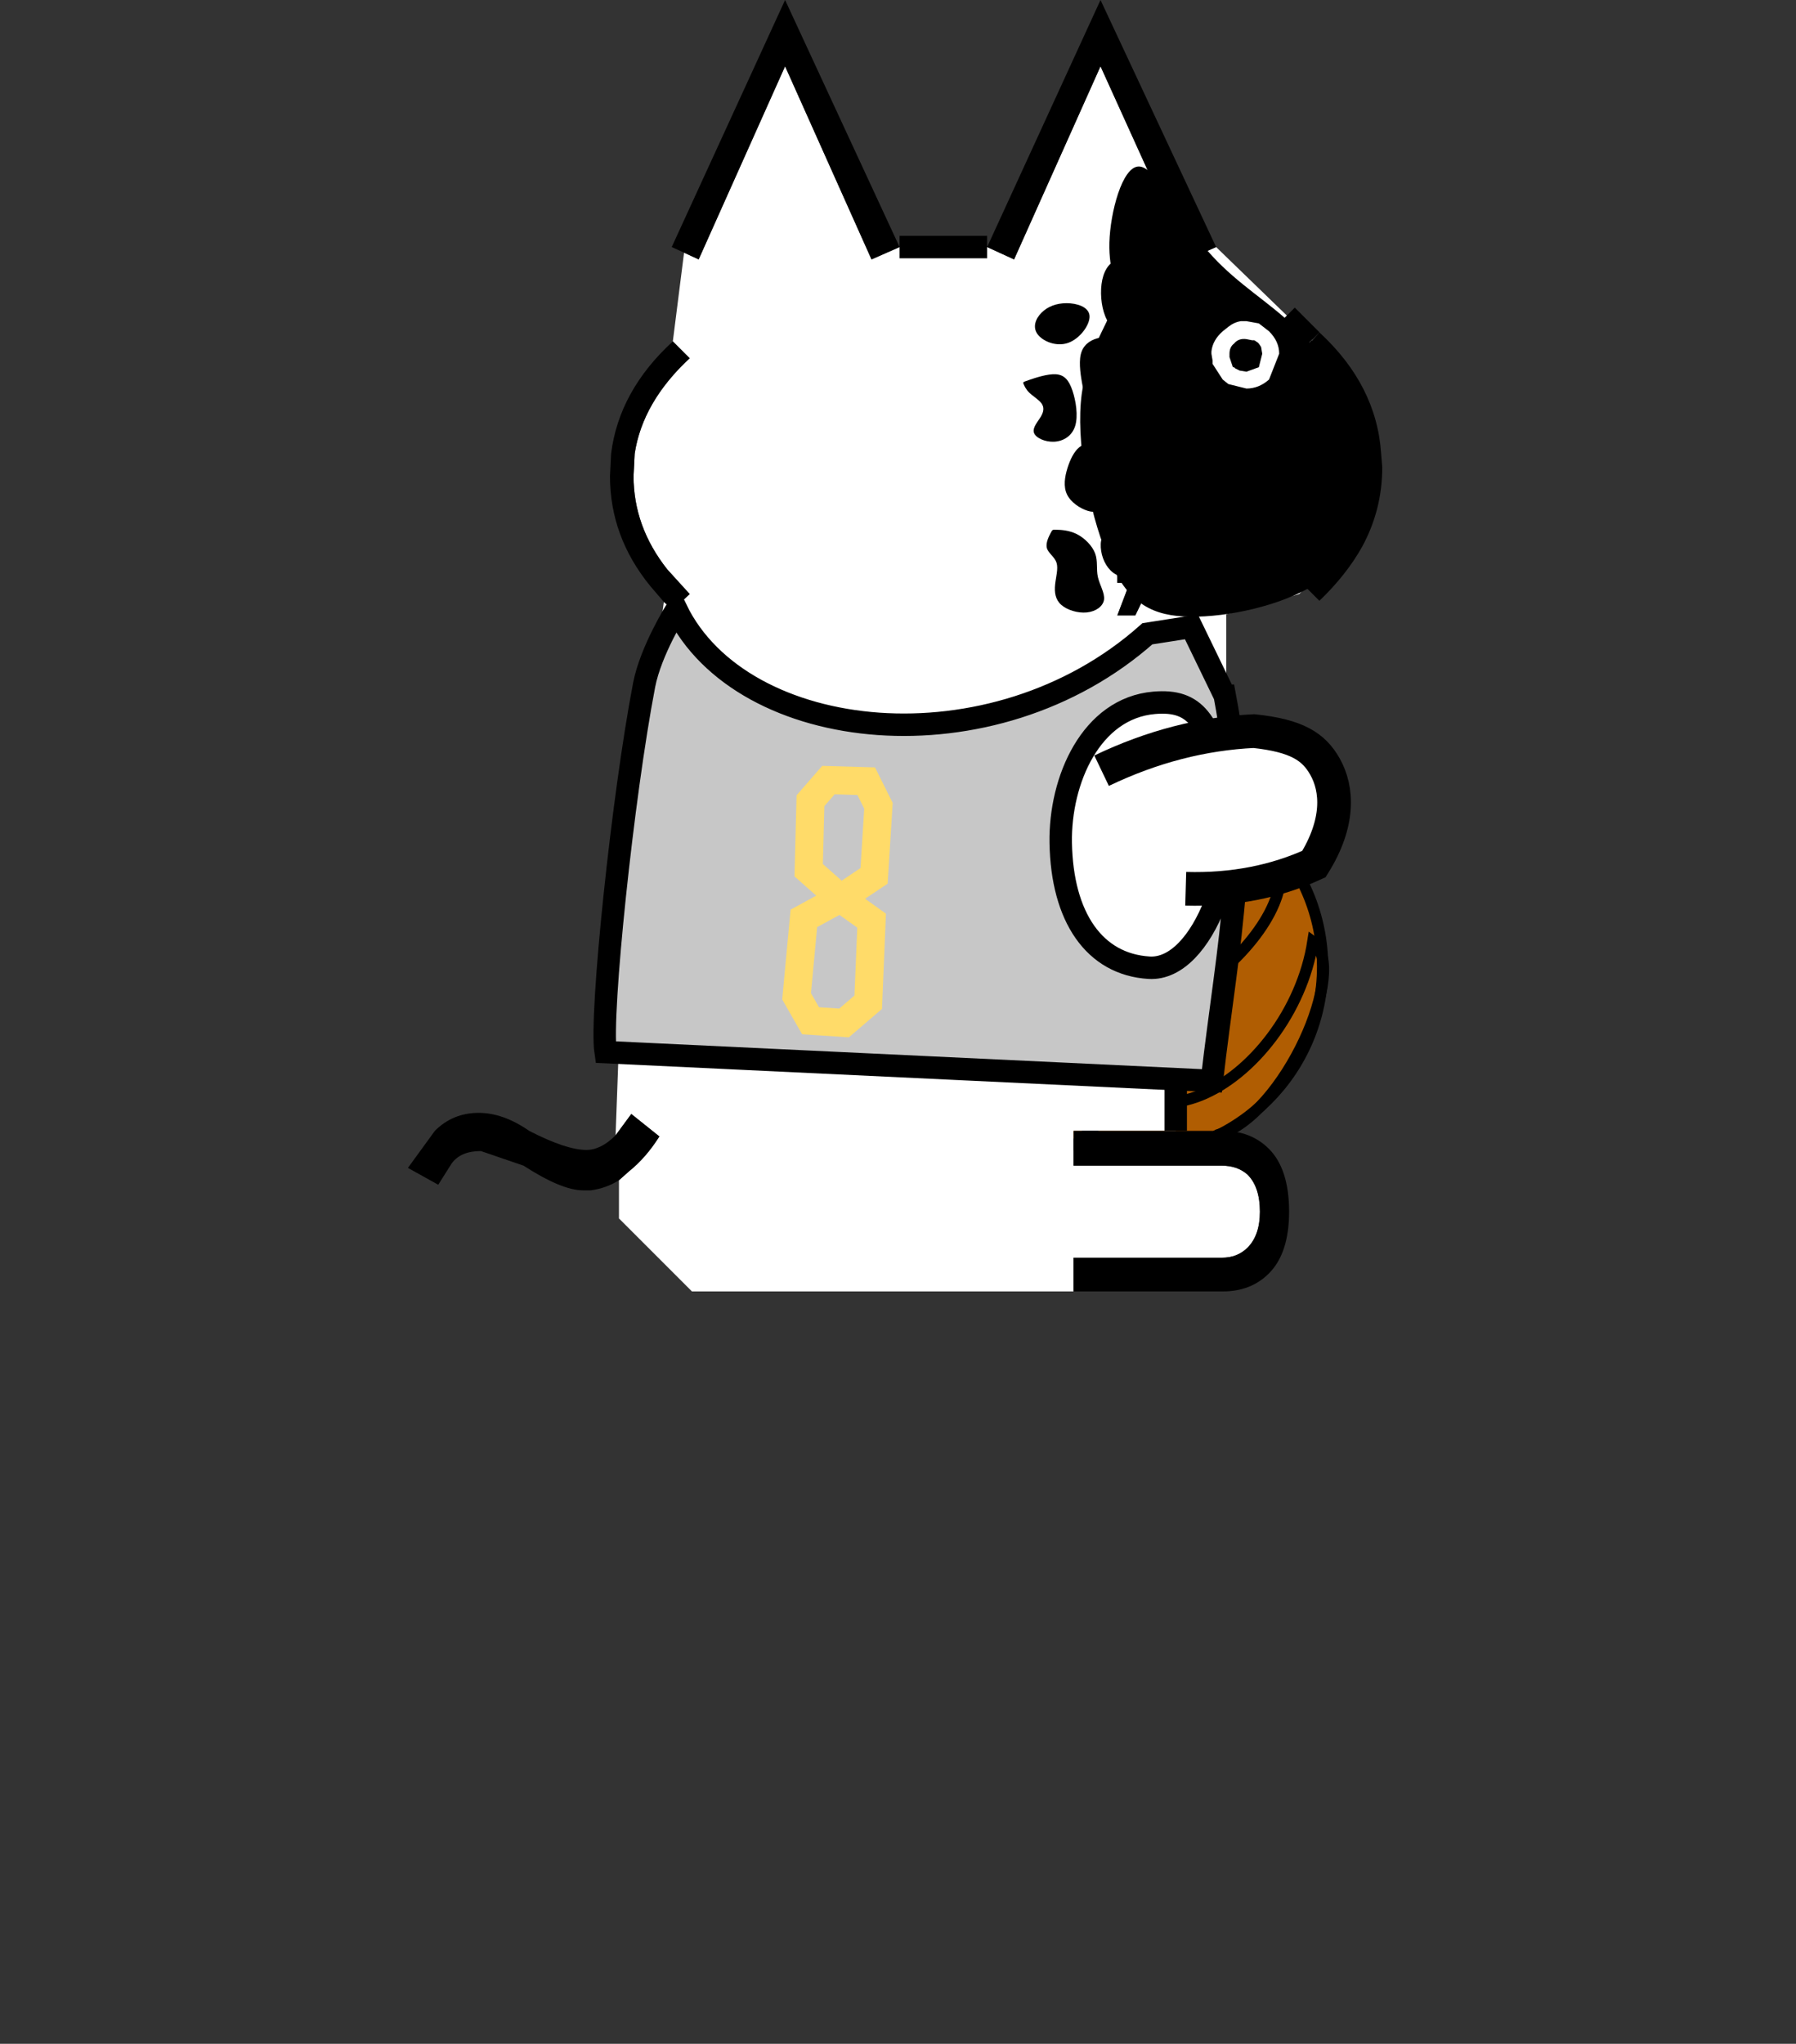 <?xml version="1.0" encoding="UTF-8" standalone="no"?>
<svg
   height="182"
   width="160"
   version="1.1"
   id="svg9"
   sodipodi:docname="back-sitting-alt.svg"
   inkscape:version="1.4.2 (ebf0e940d0, 2025-05-08)"
   xmlns:inkscape="http://www.inkscape.org/namespaces/inkscape"
   xmlns:sodipodi="http://sodipodi.sourceforge.net/DTD/sodipodi-0.dtd"
   xmlns:xlink="http://www.w3.org/1999/xlink"
   xmlns="http://www.w3.org/2000/svg"
   xmlns:svg="http://www.w3.org/2000/svg">
  <rect width="100%" height="100%" fill="#333333" stroke="none"/>
  <sodipodi:namedview
     id="namedview9"
     pagecolor="#ffffff"
     bordercolor="#000000"
     borderopacity="0.25"
     inkscape:showpageshadow="2"
     inkscape:pageopacity="0.0"
     inkscape:pagecheckerboard="0"
     inkscape:deskcolor="#d1d1d1"
     inkscape:zoom="24.80313"
     inkscape:cx="112.02215"
     inkscape:cy="42.293049"
     inkscape:window-width="1920"
     inkscape:window-height="1059"
     inkscape:window-x="0"
     inkscape:window-y="21"
     inkscape:window-maximized="1"
     inkscape:current-layer="svg9" />
  <defs
     id="defs1">
    <inkscape:path-effect
       effect="bspline"
       id="path-effect17"
       is_visible="true"
       lpeversion="1.3"
       weight="33.333"
       steps="2"
       helper_size="0"
       apply_no_weight="true"
       apply_with_weight="true"
       only_selected="false"
       uniform="false" />
    <inkscape:path-effect
       effect="bspline"
       id="path-effect16"
       is_visible="true"
       lpeversion="1.3"
       weight="33.333"
       steps="2"
       helper_size="0"
       apply_no_weight="true"
       apply_with_weight="true"
       only_selected="false"
       uniform="false" />
    <inkscape:path-effect
       effect="bspline"
       id="path-effect15"
       is_visible="true"
       lpeversion="1.3"
       weight="33.333"
       steps="2"
       helper_size="0"
       apply_no_weight="true"
       apply_with_weight="true"
       only_selected="false"
       uniform="false" />
    <inkscape:path-effect
       effect="bspline"
       id="path-effect14"
       is_visible="true"
       lpeversion="1.3"
       weight="33.333"
       steps="2"
       helper_size="0"
       apply_no_weight="true"
       apply_with_weight="true"
       only_selected="false"
       uniform="false" />
    <inkscape:path-effect
       effect="bspline"
       id="path-effect13"
       is_visible="true"
       lpeversion="1.3"
       weight="33.333"
       steps="2"
       helper_size="0"
       apply_no_weight="true"
       apply_with_weight="true"
       only_selected="false"
       uniform="false" />
    <inkscape:path-effect
       effect="bspline"
       id="path-effect12"
       is_visible="true"
       lpeversion="1.3"
       weight="33.333"
       steps="2"
       helper_size="0"
       apply_no_weight="true"
       apply_with_weight="true"
       only_selected="false"
       uniform="false" />
    <inkscape:path-effect
       effect="bspline"
       id="path-effect11"
       is_visible="true"
       lpeversion="1.3"
       weight="33.333"
       steps="2"
       helper_size="0"
       apply_no_weight="true"
       apply_with_weight="true"
       only_selected="false"
       uniform="false" />
    <inkscape:path-effect
       effect="bspline"
       id="path-effect10"
       is_visible="true"
       lpeversion="1.3"
       weight="33.333"
       steps="2"
       helper_size="0"
       apply_no_weight="true"
       apply_with_weight="true"
       only_selected="false"
       uniform="false" />
    <path
       d="M1.35 0h.2l.55.1.45.35q.45.45.45 1L2.55 2.6q-.45.4-1 .4l-.8-.2-.25-.2-.45-.7v-.15L0 1.45v-.1q.05-.5.5-.9l.25-.2Q1 .05 1.3 0h.05m.45.85L1.55.8Q1.2.75 1 1q-.2.15-.2.45v.15l.15.45H1l.05.05.2.1.3.05.55-.2.15-.6-.05-.3L2.1 1 2.05.95 1.9.85h-.1"
       fill-rule="evenodd"
       id="a" />
  </defs>
  <circle
     cx="1505.03"
     cy="474.652"
     r="16.705"
     style="fill:#b05d02;stroke:#000;stroke-width:1px"
     transform="matrix(-1.002 0 0 1.002 1609.127 -389.513)"
     id="circle1" />
  <path
     d="M1536.52 481.049c-1.65 4.247 8.5 13.966 19.94 10.966"
     style="fill:none;stroke:#000;stroke-width:.7px"
     transform="matrix(-1.435 0 0 1.435 2318.74 -613.879)"
     id="path1" />
  <path
     d="M1549.1 476.555c5.86 10.098 1.61 28.004-8.86 21.659-4.16-1.215-8.17-10.38-5.9-11.999 1.35 8.703 12.47 15.682 14.48 3.246.88-5.397-13.81-9.565-6.69-12.952 2.38-.923 4.69-.74 6.97.046Z"
     style="fill:none;stroke:#000;stroke-width:.7px"
     transform="matrix(-1.435 0 0 1.435 2318.74 -613.879)"
     id="path2" />
  <path
     d="M1552.73 496.807c.33-5.022.57-5.887 3.73-11.166"
     style="fill:none;stroke:#000;stroke-width:.7px"
     transform="matrix(-1.435 0 0 1.435 2318.74 -613.879)"
     id="path3" />
  <path
     d="M.35-60h3.9l1.2.55 3.85-8.6 3.9 8.6 1.25-.55 3.15 3.05 1.1 1.1-1.1-1.1 1.15 1.1h-.05l-.35.4.1.1c1.4 1.367 2.167 2.883 2.3 4.55l.05.6c0 1.1-.267 2.133-.8 3.1l-.25.45-1.4 1.7.1.1-.3.3-3.25.9v4.7l-1.3 7.05.6 1.5-.05 2.75-1.5 1.25v5.75H8.1v1.55h6.6c.467 0 .85.133 1.15.4.367.367.55.917.55 1.65 0 .7-.183 1.233-.55 1.6-.3.3-.683.45-1.15.45H8.1v1.5h-17l-3.25-3.25v-1.7l.45-.4c.5-.4.95-.917 1.35-1.55l-1.25-1-.7.95.4-10.95 1.75-12.8.4.35.75-.7-1-1.1c-1-1.267-1.5-2.65-1.5-4.15l.05-1c.233-1.533 1.05-2.95 2.45-4.25l-.75-.75.5-3.95.65.3 3.85-8.6 3.85 8.6L.35-60m10.5 16.4.75-1.55v-1.35h-1.55v1.45h.55l-.55 1.45h.8m3.65-2.9H13v1.45h.55L13-43.6h.75l.75-1.55v-1.35"
     style="fill:#fff"
     transform="matrix(2 0 0 2 79.441 142)"
     id="path4" />
  <path
     d="m80.141 22-2.5 1.1-7.7-17.2-7.7 17.2-1.3-.6-1.1-.5 10.1-22 10.2 22m-20.2 8.4 1.5 1.5c-2.8 2.6-4.434 5.434-4.9 8.5l-.1 2c0 3 1 5.766 3 8.3l2 2.2-1.5 1.4-.8-.7-1.2-1.4c-2.4-2.934-3.6-6.2-3.6-9.8l.1-2c.466-3.734 2.3-7.066 5.5-10m-5.1 70.7 1.4-1.9 2.5 2c-.8 1.266-1.7 2.3-2.7 3.1l-.9.8c-.734.466-1.566.766-2.5.9h-.7c-1.266 0-3.034-.734-5.3-2.2l-3.8-1.3c-1.2 0-2.066.366-2.6 1.1l-1.2 1.9-2.7-1.5 2.4-3.3c1.066-1.066 2.366-1.6 3.9-1.6 1.466 0 2.966.534 4.5 1.6 2.2 1.134 3.9 1.7 5.1 1.7.866 0 1.734-.434 2.6-1.3m40.8 13.9v-3h13.2c.934 0 1.7-.3 2.3-.9.734-.734 1.1-1.8 1.1-3.2 0-1.466-.366-2.566-1.1-3.3-.6-.534-1.366-.8-2.3-.8h-13.2v-3.1h13.3c1.666 0 3.034.534 4.1 1.6 1.2 1.2 1.8 3.066 1.8 5.6 0 2.466-.6 4.3-1.8 5.5-1.066 1.066-2.434 1.6-4.1 1.6h-13.3m20.7-62.7-.2-.2 2.8-3.4.5-.9c1.066-1.934 1.6-4 1.6-6.2l-.1-1.2c-.266-3.334-1.8-6.366-4.6-9.1l-.2-.2.7-.8h.1l.6-.7c3.4 3.134 5.234 6.734 5.5 10.8l.1 1.2c0 2.534-.6 4.9-1.8 7.1-.934 1.666-2.2 3.266-3.8 4.8l-1.2-1.2m-8-30.3-2.5 1.1-7.8-17.2-7.7 17.2-2.4-1.1 10.1-22 10.3 22m.1 27v2.7l-1.5 3.1h-1.5l1.1-2.9h-1.1V49h3m-7.3 5.8h-1.6l1.1-2.9h-1.1V49h3.1v2.7l-1.5 3.1"
     id="path5" />
  <path
     d="M4.25-60H.35m12.3 39.35v-5.75m6.05-29.45-1.1-1.1"
     style="fill:none;fill-rule:nonzero;stroke:#000;stroke-width:1px;stroke-miterlimit:4"
     transform="matrix(2 0 0 2 79.441 142)"
     id="path6" />
  <path
     d="m55.216 60.31 3.34-5.937 3.879.852c12.993 13.066 35.453 12.034 42.006.421 0 0 2.064 3.77 2.467 6.864 1.294 9.944 2.145 29.513 1.435 32.838l-54.066-.733c-.689-12.748-2.284-21.557.939-34.305Zm6.244 1.015c-3.701-.547-4.983 1.333-6.772 6.812-2.055 6.295.897 16.76 5.783 16.76 4.887 0 8.016-4.018 8.535-10.619.439-5.59-1.982-12.132-7.546-12.953Z"
     style="fill:#c7c7c7;stroke:#000;stroke-width:2px;stroke-linecap:butt"
     transform="scale(-1 1) rotate(-3.493 0 2755.786)"
     id="path7" />
  <path
     d="m91.702 66.897 3.366.097 1.092 2.193-.391 6.237-2.99 2.007 2.771 1.984-.303 7.266-2.152 1.843-2.984-.196-1.244-2.176.648-6.94 3.264-1.781-2.836-2.509.16-6.187 1.599-1.838Z"
     style="fill:none;stroke:#ffdb69;stroke-width:2.5px;stroke-linecap:butt"
     transform="translate(-17.901 2.569)"
     id="path8" />
  <path
     d="M70.252 68.803c4.524-2.168 9.048-3.314 13.572-3.526 3.84.403 5.331 1.406 6.318 3.14 1.162 2.041 1.304 5.054-.974 8.7-3.395 1.558-7.188 2.319-11.421 2.2"
     style="fill:#fff;stroke:#000;stroke-width:3px;stroke-linecap:butt"
     transform="translate(27.885 -.172)"
     id="path9" />
  <g
     id="g17">
    <path
       style="fill:#000000;fill-opacity:1"
       d="m 99.135,27.292 c -0.532,1.825 -2.509,4.257 -2.851,8.591 -0.342,4.333 0.95,10.567 2.641,14.232 1.69,3.665 3.779,4.761 7.129,4.801 3.35,0.041 7.961,-0.974 10.888,-2.747 2.927,-1.773 4.171,-4.304 4.508,-7.272 0.337,-2.967 -0.231,-6.371 -1.504,-9.289 -1.273,-2.918 -3.249,-5.351 -5.568,-7.365 -2.319,-2.015 -4.98,-3.611 -7.26,-6.462 -2.281,-2.851 -4.181,-6.956 -5.664,-6.956 -1.482,4.2e-5 -2.547,4.105 -2.623,6.766 -0.076,2.661 0.836,3.877 0.304,5.702 z"
       id="path10"
       inkscape:path-effect="#path-effect10"
       inkscape:original-d="m 100.57895,26.684211 c -1.976611,2.432748 -3.953219,4.865497 -5.929827,7.298245 1.292423,6.234043 2.584795,12.467836 3.877193,18.701755 2.088374,1.095838 4.176634,2.191613 6.265014,3.287452 4.61143,-1.014807 9.22258,-2.029553 13.83402,-3.044361 1.24327,-2.531485 2.48648,-5.062817 3.72975,-7.594302 -0.56867,-3.403466 -1.13732,-6.806795 -1.70598,-10.210193 -1.97664,-2.432797 -3.95321,-4.865497 -5.92982,-7.298246 -2.66087,-1.596523 -5.32164,-3.192982 -7.98246,-4.789473 -1.90062,-4.105346 -3.80117,-8.210527 -5.70175,-12.31579 -1.064351,4.105346 -2.128657,8.210527 -3.192985,12.31579 0.912299,1.216398 1.824562,2.432748 2.736845,3.649123 z"
       sodipodi:nodetypes="cccccccccccc" />
    <path
       style="fill:#000000;fill-opacity:1"
       d="m 95.016,26.999 c -0.917,-0.002 -1.695,0.31 -2.227,0.842 -0.532,0.532 -0.819,1.284 -0.358,1.917 0.461,0.633 1.669,1.148 2.729,0.774 1.06,-0.374 1.972,-1.635 1.901,-2.425 -0.072,-0.789 -1.128,-1.107 -2.045,-1.109 z"
       id="path11"
       inkscape:path-effect="#path-effect11"
       inkscape:original-d="m 94.877193,26.684211 c -0.777889,0.312525 -1.555763,0.625045 -2.333667,0.937576 -0.286444,0.751817 -0.572877,1.503605 -0.859315,2.255406 1.207967,0.514519 2.41586,1.029007 3.623827,1.543526 0.912299,-1.261724 1.824543,-2.523372 2.736842,-3.785097 -1.055917,-0.317143 -2.111792,-0.634274 -3.167687,-0.951411 z"
       sodipodi:nodetypes="cccccc" />
    <path
       style="fill:#000000;fill-opacity:1"
       d="m 90.54,33.92 c 0.551,-0.188 1.653,-0.564 2.406,-0.511 0.753,0.054 1.156,0.538 1.465,1.451 0.309,0.914 0.524,2.258 0.242,3.158 -0.282,0.9 -1.062,1.357 -1.868,1.398 -0.806,0.04 -1.64,-0.336 -1.801,-0.793 -0.161,-0.457 0.349,-0.994 0.618,-1.451 0.269,-0.457 0.296,-0.833 0.054,-1.169 -0.242,-0.336 -0.753,-0.632 -1.075,-0.941 -0.323,-0.309 -0.457,-0.632 -0.524,-0.793 -0.067,-0.161 -0.067,-0.161 0.484,-0.349 z"
       id="path12"
       inkscape:path-effect="#path-effect12"
       inkscape:original-d="m 89.988642,34.108598 c 1.102012,-0.376296 2.204023,-0.752593 3.306034,-1.12889 0.403183,0.48382 0.80635,0.96762 1.209525,1.45143 0.215031,1.343943 0.430053,2.687833 0.64508,4.031749 -0.779487,0.456941 -1.558943,0.913863 -2.338415,1.370795 -0.833244,-0.376304 -1.666456,-0.752593 -2.499684,-1.12889 0.510698,-0.537577 1.021376,-1.075133 1.532065,-1.612699 0.02688,-0.376305 0.05376,-0.752594 0.08064,-1.12889 -0.510699,-0.295668 -1.021377,-0.591323 -1.532065,-0.886985 -0.134394,-0.322546 -0.268783,-0.64508 -0.403175,-0.96762 z"
       transform="translate(1.129,-0.081)" />
    <path
       style="fill:#000000;fill-opacity:1"
       d="m 93.805,47.185 c 0.349,0.013 1.048,0.04 1.72,0.457 0.672,0.417 1.317,1.223 1.559,2.029 0.242,0.806 0.081,1.613 0.228,2.446 0.148,0.833 0.605,1.693 0.524,2.392 -0.081,0.699 -0.699,1.236 -1.465,1.33 -0.766,0.094 -1.68,-0.255 -2.177,-0.806 -0.497,-0.551 -0.578,-1.304 -0.511,-2.11 0.067,-0.806 0.282,-1.666 0.121,-2.285 -0.161,-0.618 -0.699,-0.994 -0.82,-1.532 -0.121,-0.538 0.175,-1.236 0.323,-1.586 0.148,-0.349 0.148,-0.349 0.497,-0.336 z"
       id="path13"
       inkscape:path-effect="#path-effect13"
       inkscape:original-d="m 93.455946,47.171466 c 0.698837,0.02688 1.397673,0.05376 2.09651,0.08064 0.645093,0.806366 1.29016,1.612699 1.93524,2.419049 -0.161274,0.806366 -0.32254,1.6127 -0.48381,2.41905 0.45694,0.860123 0.913863,1.720213 1.370794,2.580319 -0.618214,0.537577 -1.236403,1.075133 -1.854604,1.6127 -0.913882,-0.349425 -1.827727,-0.698837 -2.74159,-1.048255 -0.08064,-0.752608 -0.16127,-1.505186 -0.241905,-2.25778 0.215031,-0.860123 0.430054,-1.720213 0.64508,-2.580319 -0.537577,-0.376304 -1.075133,-0.752593 -1.612699,-1.12889 0.295667,-0.69885 0.591323,-1.397673 0.886984,-2.096509 z"
       transform="matrix(1.049,0,0,0.851,-4.277,7.018)" />
    <path
       style="fill:#000000;fill-opacity:1"
       d="m 96.869,45.478 c -0.672,-0.215 -1.478,-0.753 -1.814,-1.451 -0.336,-0.699 -0.202,-1.559 0.04,-2.338 0.242,-0.779 0.591,-1.478 1.048,-1.855 0.457,-0.376 1.021,-0.43 1.451,0.564 0.43,0.995 0.726,3.037 0.605,4.112 -0.121,1.075 -0.659,1.183 -1.33,0.968 z"
       id="path14"
       inkscape:path-effect="#path-effect14"
       inkscape:original-d="m 97.003886,45.800671 c -0.80635,-0.537567 -1.6127,-1.075133 -2.41905,-1.6127 0.134394,-0.860124 0.268783,-1.720213 0.403175,-2.580319 0.349425,-0.698851 0.698837,-1.397673 1.048255,-2.09651 0.564456,-0.05376 1.12889,-0.107513 1.693335,-0.16127 0.295667,2.042794 0.591323,4.085506 0.886984,6.128259 -0.537577,0.107515 -1.075133,0.215027 -1.612699,0.32254 z" />
    <path
       style="fill:#000000;fill-opacity:1"
       d="m 98.603,48.421 c -0.443,-0.282 -0.578,0.443 -0.484,1.129 0.094,0.685 0.417,1.33 0.86,1.613 0.443,0.282 1.008,0.202 0.914,-0.484 -0.094,-0.685 -0.847,-1.976 -1.29,-2.258 z"
       id="path15"
       inkscape:path-effect="#path-effect15"
       inkscape:original-d="m 98.294045,47.413371 c -0.134391,0.725714 -0.268783,1.451429 -0.403175,2.177144 0.322547,0.645093 0.64508,1.29016 0.96762,1.93524 0.564456,-0.08064 1.12889,-0.16127 1.69333,-0.241905 -0.752603,-1.290186 -1.505181,-2.58032 -2.257775,-3.870479 z"
       transform="matrix(1.489,0,0,1.273,-47.997,-13.995)" />
    <path
       style="fill:#000000;fill-opacity:1"
       d="m 96.413,33.168 c -0.108,-0.457 -0.323,-1.371 -0.134,-1.989 0.188,-0.618 0.779,-0.941 1.465,-1.089 0.685,-0.148 1.465,-0.121 1.277,0.497 -0.188,0.618 -1.344,1.828 -1.922,2.432 -0.578,0.605 -0.578,0.605 -0.685,0.148 z"
       id="path16"
       inkscape:path-effect="#path-effect16"
       inkscape:original-d="m 96.520076,33.624788 c -0.215027,-0.913863 -0.430053,-1.827726 -0.64508,-2.741589 0.591335,-0.322547 1.182646,-0.64508 1.77397,-0.96762 0.779487,0.02688 1.558943,0.05376 2.338414,0.08063 -1.155791,1.209549 -2.311536,2.41905 -3.467304,3.628574 z"
       transform="matrix(1,0,0,1.325,0,-9.741)" />
    <path
       style="fill:#000000;fill-opacity:1"
       d="m 99.88,23.183 c -0.672,-0.121 -1.29,0.443 -1.586,1.371 -0.296,0.927 -0.269,2.217 0.04,3.239 0.309,1.021 0.9,1.774 1.559,1.25 0.659,-0.524 1.384,-2.325 1.384,-3.629 0,-1.304 -0.726,-2.11 -1.398,-2.231 z"
       id="path17"
       inkscape:path-effect="#path-effect17"
       inkscape:original-d="m 99.826105,22.497161 c -0.618198,0.564442 -1.236388,1.128878 -1.8546,1.693334 0.02688,1.290185 0.05376,2.58032 0.08064,3.870479 0.591336,0.752609 1.182635,1.505171 1.77397,2.25778 0.725725,-1.800885 1.451425,-3.601696 2.177145,-5.402544 -0.72572,-0.80635 -1.45144,-1.612702 -2.177155,-2.419049 z"
       sodipodi:nodetypes="scccss" />
  </g>
  <path
     d="M107.46 30.1h6.3"
     stroke-width="3"
     transform="translate(.338 1.6)"
     id="gikopoipoi_eyes_closed"
     style="display:none;fill:#000000;fill-opacity:1"
     fill="none"
     stroke="#000"
     stroke-linecap="round"
     stroke-linejoin="round" />
  <use
     height="3"
     transform="matrix(2.012 0 0 2 107.922 28.6)"
     width="4.65"
     xlink:href="#a"
     id="gikopoipoi_eyes_open"
     style="display:inline;fill:#ffffff;fill-opacity:1" />
</svg>
